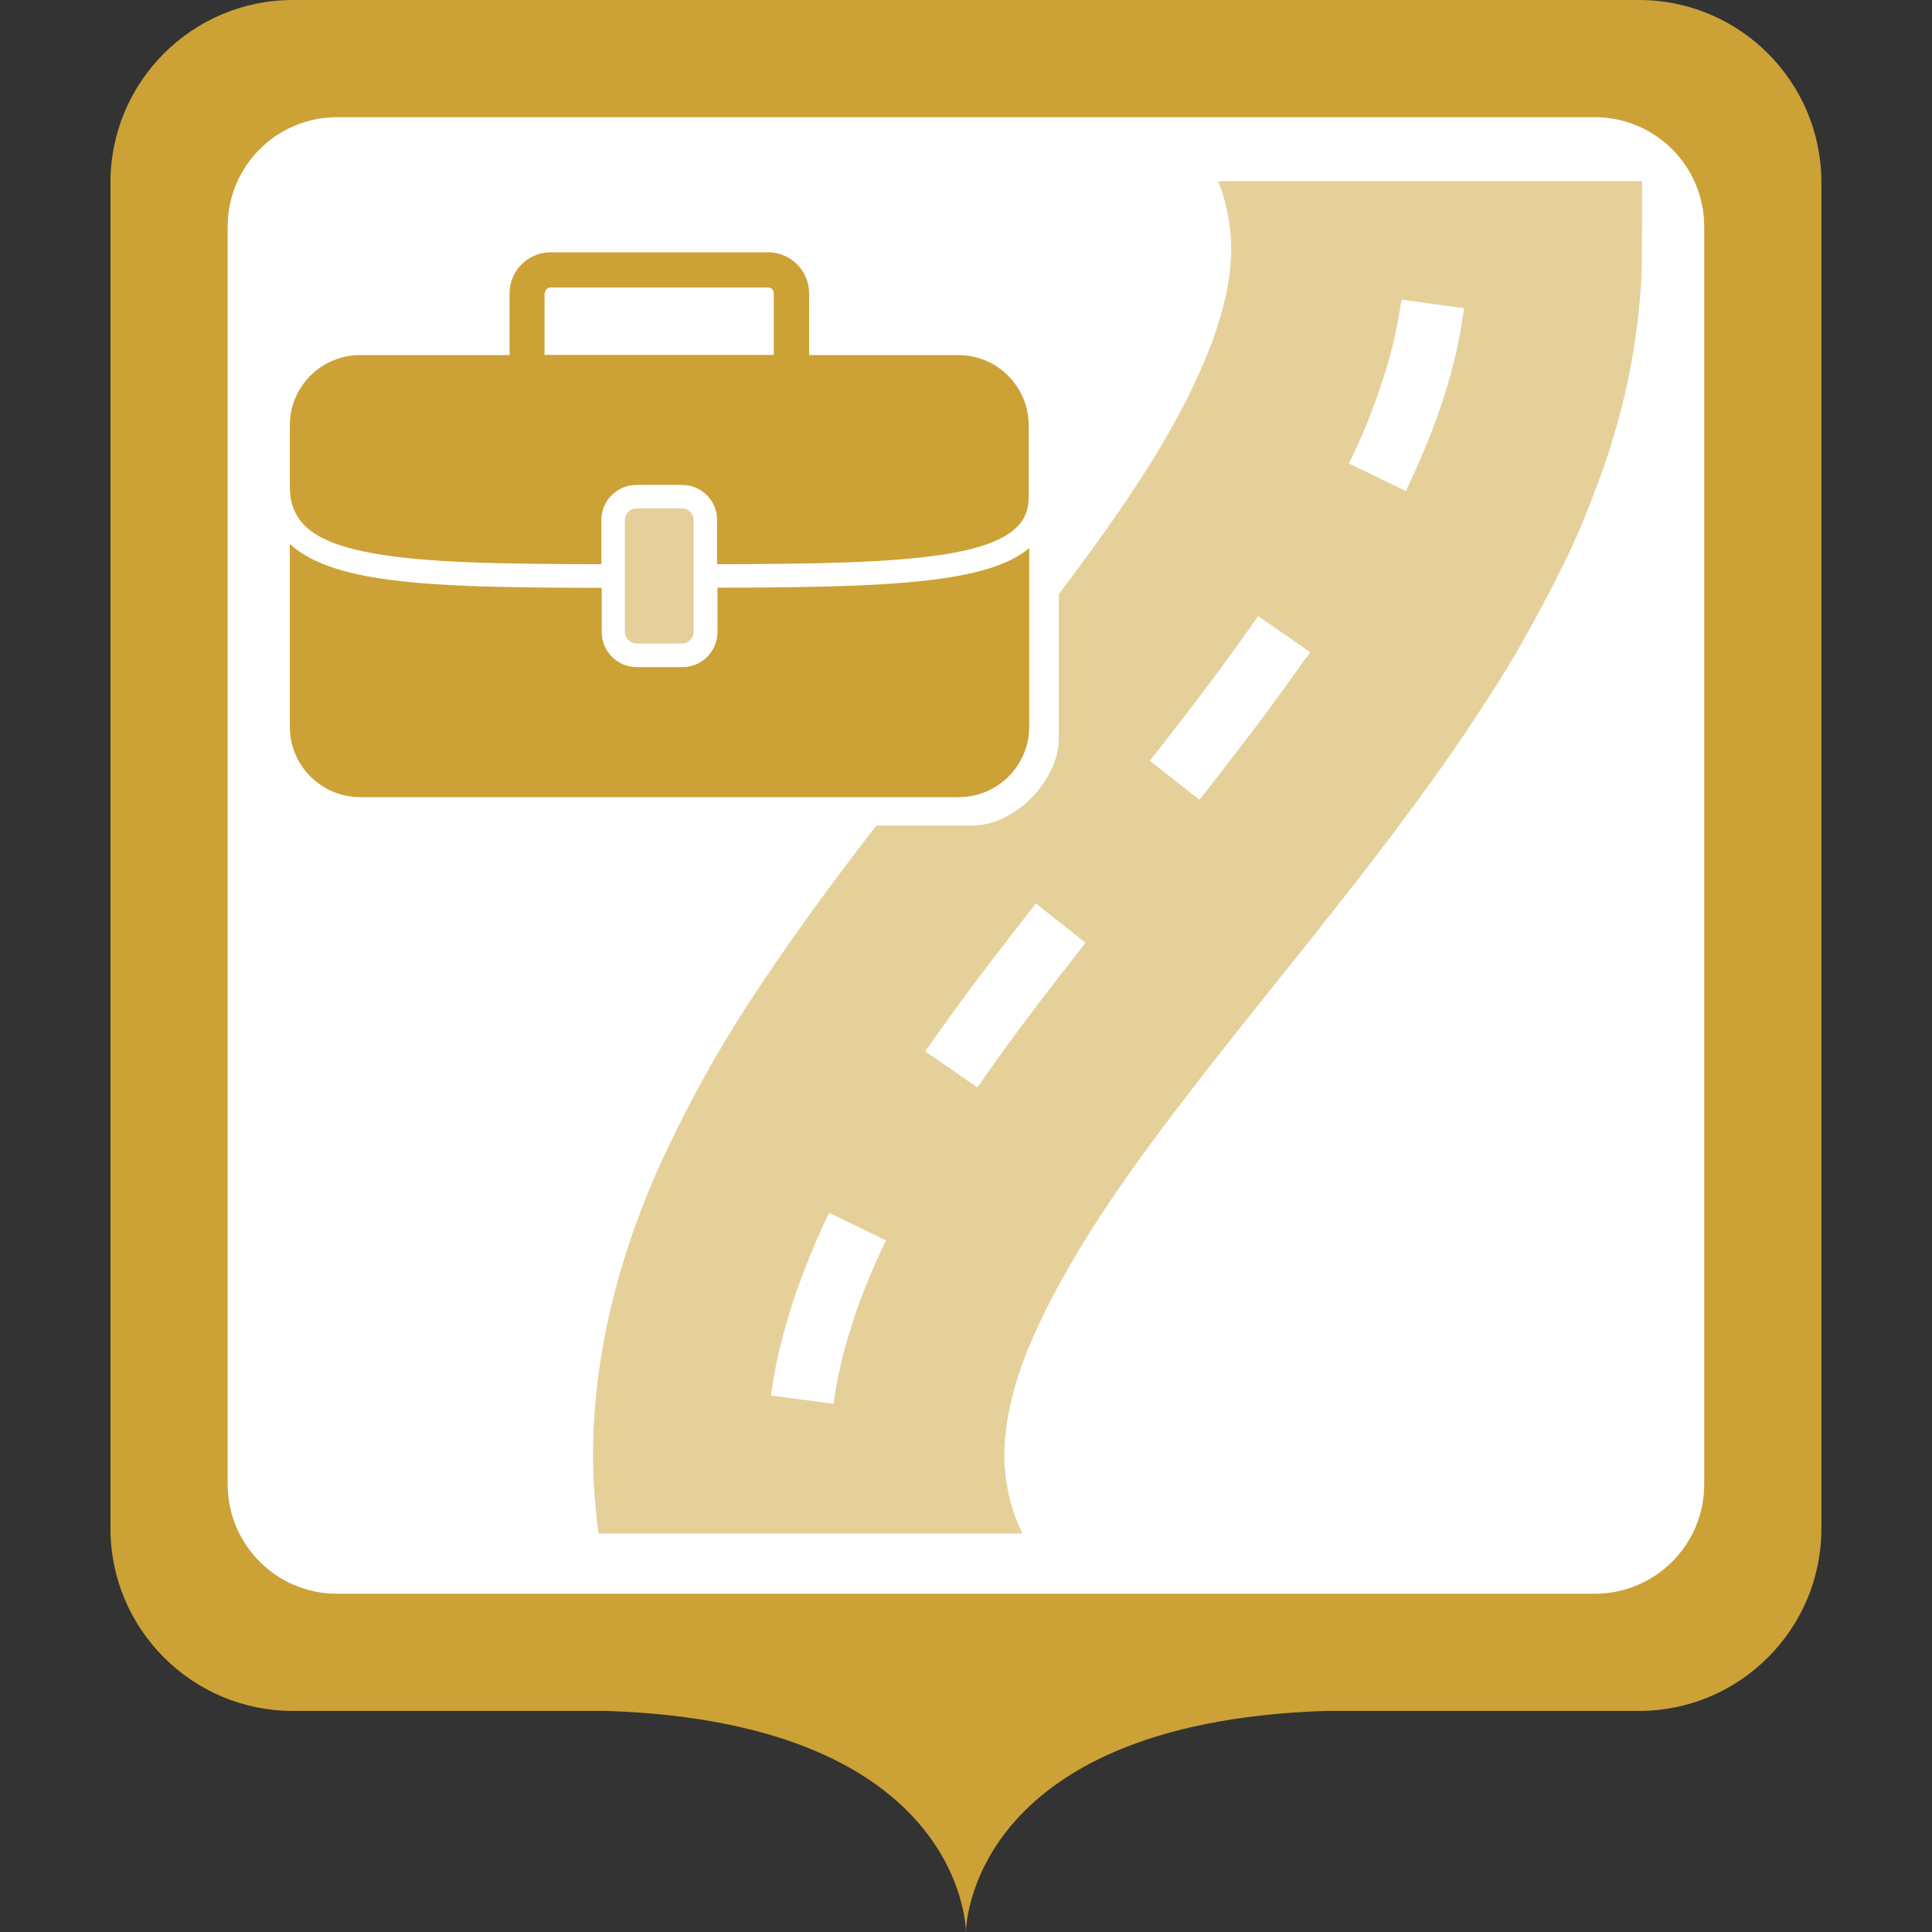 <?xml version="1.0" encoding="UTF-8"?>
<svg class="svg-icon-marker_square-activities-briefcase_with_road svg-icon-marker_square svg-icon-marker_square-activities" xmlns="http://www.w3.org/2000/svg" version="1.1" viewBox="0 0 800 800">
    <rect x="0" y="0" width="800" height="800" fill="#333333" stroke="none"/>
    <defs>
        <style>
            .svg-icon-marker-background { fill: #fff; }
            .svg-icon-activities-briefcase_with_road-road, .svg-icon-opacity_half { opacity: .5; }
        </style>
    </defs>
    <path fill="#cca136" class="svg-icon-marker-marker_square" d="M678.707,0H121.24C79.611,0,45.744,33.867,45.744,75.496v557.467c0,41.629,33.867,75.496,75.496,75.496h130.099c148.693,5.043,148.635,91.541,148.635,91.541,0,0-.058-86.499,148.636-91.541h130.097c41.629,0,75.496-33.867,75.496-75.496V75.496C754.203,33.868,720.336,0,678.707,0h0Z"/>
    <path class="svg-icon-marker-background" d="M139.566,48.525h520.814c25.017,0,45.297,20.28,45.297,45.297v520.814c0,25.017-20.28,45.297-45.297,45.297H139.566c-25.017,0-45.297-20.28-45.297-45.297V93.822c0-25.017,20.28-45.297,45.297-45.297Z"/>
    <g class="svg-icon-content" transform="translate(120, 75) scale(0.7)">
        <g class="svg-icon-activities-briefcase_with_road-briefcase">
            <path fill="#cca136" class="svg-icon-opacity_half" d="M205.1,193.6c-3.8,0-6.9,3.1-6.9,6.9v66.1c0,3.8,3.1,6.9,6.9,6.9h26.9c3.8,0,6.9-3.1,6.9-6.9v-66.1c0-3.8-3.1-6.9-6.9-6.9h-26.9Z"/>
            <path fill="#cca136" d="M253,240.5v26.2c0,11.5-9.3,20.8-20.8,20.8h-26.9c-11.5,0-20.8-9.3-20.8-20.8v-26.1c-60.4-.1-105.5-.8-137.9-6.7-20-3.7-34.4-9.3-44.2-17.2-.8-.7-1.6-1.4-2.4-2.1v108.1c0,23,18.6,41.7,41.7,41.7h354c23,0,41.7-18.6,41.7-41.7v-105.6c-12.4,10.3-31.2,14.8-48.5,17.5-32.2,5-76.7,5.8-135.8,5.9h0Z"/>
            <path fill="#cca136" d="M395.6,102.9h-88.4v-36.5c0-13.4-10.9-24.3-24.3-24.3h-128.6c-13.4,0-24.3,10.9-24.3,24.3v36.5H41.7C18.6,102.9,0,121.5,0,144.5v36c0,21.8,14.2,33.3,49,39.6,31.3,5.7,75.7,6.4,135.3,6.5v-26.1c0-11.5,9.3-20.8,20.8-20.8h26.9c11.5,0,20.8,9.3,20.8,20.8v26.1c58.5-.1,102.4-.9,133.7-5.7,44.6-6.9,50.6-21.2,50.6-34.2h0v-42.1c0-23-18.6-41.7-41.7-41.7h0ZM150.9,66.3c0-1.9,1.5-3.4,3.4-3.4h128.6c1.9,0,3.4,1.5,3.4,3.4v36.5h-135.6v-36.5h0Z"/>
        </g>
        <g class="svg-icon-activities-briefcase_with_road-road">
            <path fill="#cca136" d="M800,0h-250.9c1.4,3.3,2.6,6.7,3.5,10.1,2.1,7.8,3.6,15.5,4.1,23.6.8,14.3-1.3,28.8-5.1,42.5-2.5,8.6-5.1,17.1-8.5,25.4-3.4,8.3-7.1,16.4-11,24.5-16.2,32.6-36.7,63.1-58.1,92.5-6.3,8.6-12.7,17.2-19.1,25.7v85.2c0,25.2-26.1,51.7-51,51.7h-56.9c-3.4,4.4-6.8,8.7-10.1,13.1-22.5,29.4-44.2,59.5-64.5,90.5-20.2,30.9-38,63.3-53.3,96.8-13.3,29.5-23.9,60.3-30.8,92-7.4,34-10.7,69.4-8,104.1.6,7.5,1.3,14.9,2.3,22.3h250.7c-1.5-3.6-3.1-7.3-4.6-10.9-.5-1.2-.7-2.6-1.2-3.9-.5-1.4-.8-2.9-1.2-4.4-1-3.3-1.6-6.7-2.2-10.1-2.5-14.8-1.4-29.8,1.6-44.5,3.3-15.7,8.8-31,15.4-45.6,7.5-16.5,16.2-32.4,25.5-48,18.9-31.5,40.8-61.2,63.1-90.3,22.5-29.4,45.7-58.1,68.8-87,23.5-29.4,46.7-58.9,68.9-89.3,10.8-14.8,21.5-29.8,31.6-45.1,10.1-15.3,20.1-30.6,29.1-46.5,9.1-16,17.8-32.3,25.9-48.8,8.2-16.6,15.1-33.9,21.4-51.3,10.9-30.1,18.5-61.5,22.1-93.3,1-8.6,1.7-17.2,2.1-25.8.4-8.3.3-55.3.3-55.3ZM352.5,627c-3.4,6.8-6.5,13.8-9.4,20.8-3.4,8.3-6.8,16.7-9.5,25.3-2.7,8.7-5.6,17.4-7.5,26.2-.9,4.2-2,8.3-2.6,12.5-.6,3.6-1.2,7.3-1.8,10.9-.1.8-.5.5-1.2.4-1.3-.2-2.6-.4-3.9-.5-4.3-.6-8.5-1.2-12.8-1.7-6.4-.9-12.8-1.7-19.2-2.6.7-4.1,1.3-8.2,2-12.3,1.4-8.6,3.5-17.1,5.8-25.4,2.4-8.8,5-17.5,8.1-26.1,5.5-15,11.5-29.9,18.6-44.2,11.2,5.4,22.4,10.9,33.6,16.3,0,.2-.2.4-.3.6ZM470.3,451.1c-1.5,1.9-2.9,3.7-4.4,5.6-20.4,26-40.4,52.3-59.2,79.4-.9-.6-1.7-1.2-2.6-1.8-7-4.9-14-9.7-21.1-14.6-2.3-1.6-4.5-3.1-6.8-4.7-.7-.5,1.4-2.7,1.8-3.2,2.1-3.1,4.3-6.1,6.5-9.2,18.2-25.7,37.4-50.5,56.8-75.3.7.5,1.3,1,2,1.6,6.6,5.2,13.2,10.4,19.8,15.6,2.4,1.9,4.7,3.7,7.1,5.6.6.4.5.3,0,.9ZM601.4,281.5c-2.1,3.1-4.3,6.1-6.5,9.2-18.2,25.7-37.4,50.5-56.8,75.3-.6-.5-1.2-1-1.9-1.5-6.6-5.2-13.2-10.4-19.9-15.7-2.4-1.9-4.7-3.7-7.1-5.6-.6-.4-.5-.3,0-.9,1.5-1.9,2.9-3.7,4.4-5.6,20.4-26,40.4-52.3,59.2-79.4.9.6,1.7,1.2,2.6,1.8,7,4.9,14,9.7,21.1,14.6,2.3,1.6,4.5,3.1,6.8,4.7.7.5-1.4,2.7-1.8,3.2ZM693.1,85.2c-5.5,33.8-17.8,66.2-32.4,97-.6,1.3-.4,1.2-1.5.6-1.2-.6-2.4-1.1-3.6-1.7-3.9-1.9-7.8-3.8-11.6-5.6-5.8-2.8-11.6-5.6-17.5-8.5.4-.8.8-1.5,1.1-2.3,7.5-15.1,13.7-31,18.9-47,2.8-8.6,5.3-17.3,7.2-26.2,1.6-7.1,2.8-14.2,4-21.4,12.3,1.7,24.7,3.4,37,5.1-.5,3.3-1.1,6.7-1.6,10Z"/>
        </g>
    </g>
</svg>